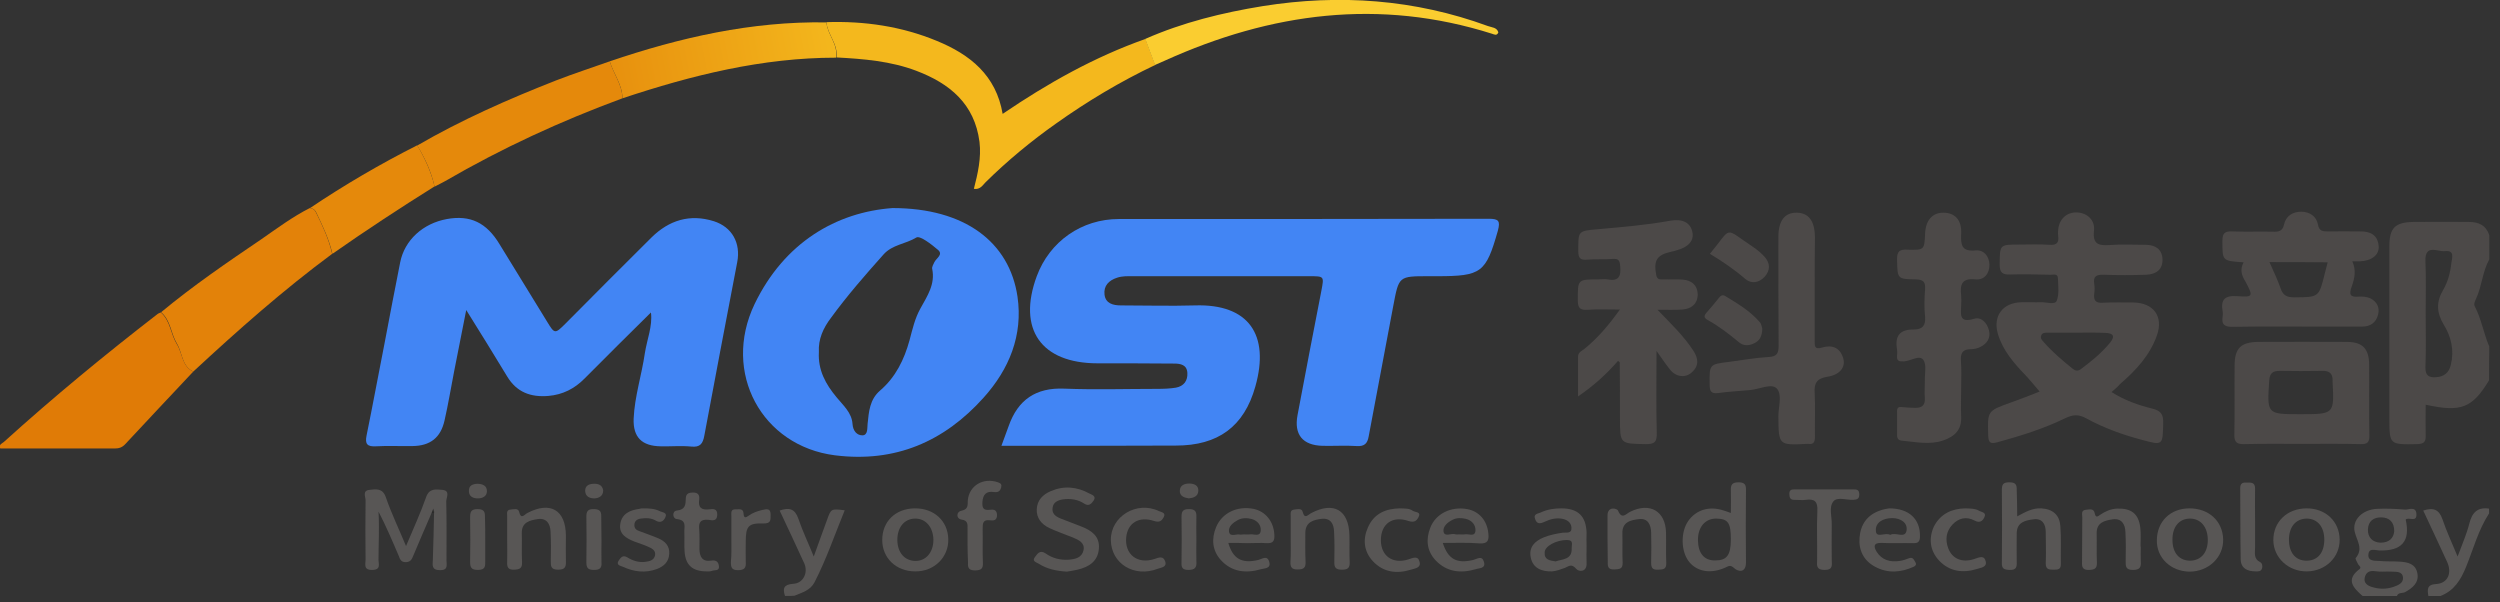 <svg viewBox="0 0 191 46" fill="none" xmlns="http://www.w3.org/2000/svg">
  <rect x="0" y="0" width="191" height="46" fill="#333333" stroke="none"/>
  <path
    d="M190.163 29.059C188.878 31.179 188.022 31.514 185.322 30.919C185.322 31.7 185.303 32.462 185.322 33.224C185.34 33.707 185.247 33.912 184.689 33.931C182.547 33.968 182.547 34.005 182.547 31.885C182.547 27.535 182.547 23.184 182.547 18.834C182.547 17.402 182.976 16.975 184.428 16.956C185.824 16.937 187.221 16.956 188.617 16.956C189.362 16.956 189.921 17.198 190.181 17.96C190.181 18.573 190.181 19.187 190.181 19.819C189.66 20.749 189.623 21.846 189.176 22.812C189.083 23.017 188.971 23.221 189.083 23.426C189.586 24.393 189.753 25.49 190.181 26.475C190.163 27.33 190.163 28.204 190.163 29.059ZM185.322 23.909C185.322 25.285 185.359 26.68 185.303 28.055C185.284 28.725 185.601 28.855 186.122 28.818C186.7 28.78 187.091 28.502 187.24 27.888C187.519 26.773 187.277 25.732 186.7 24.802C186.141 23.872 186.122 23.054 186.662 22.143C187.016 21.53 187.202 20.842 187.277 20.135C187.333 19.708 187.575 19.094 186.774 19.187C186.234 19.243 185.247 18.611 185.303 19.968C185.359 21.269 185.322 22.589 185.322 23.909Z"
    fill="#4C4948"
  />
  <path
    d="M180.499 45.532C179.81 44.919 179.177 44.305 180.257 43.487C180.443 43.357 180.238 43.227 180.164 43.115C180.089 42.948 179.922 42.687 179.978 42.632C180.573 41.925 180.071 41.33 179.903 40.642C179.68 39.731 180.48 38.932 181.598 38.876C182.305 38.839 183.031 38.876 183.739 38.932C184.037 38.95 184.577 38.653 184.614 39.267C184.651 39.954 184.037 39.471 183.795 39.694C184.167 41.349 183.497 42.111 181.765 42.055C181.449 42.037 180.983 41.851 180.946 42.353C180.89 42.892 181.43 42.836 181.765 42.855C182.287 42.91 182.826 42.873 183.348 42.91C183.962 42.948 184.558 43.078 184.688 43.803C184.819 44.528 184.316 44.919 183.757 45.234C183.553 45.346 183.236 45.234 183.124 45.532C182.231 45.532 181.374 45.532 180.499 45.532ZM182.026 43.673C181.877 43.673 181.653 43.673 181.43 43.636C181.02 43.58 180.76 43.729 180.667 44.119C180.573 44.528 180.853 44.733 181.207 44.844C181.747 45.011 182.286 45.03 182.845 44.844C183.217 44.714 183.608 44.565 183.59 44.138C183.553 43.636 183.087 43.691 182.733 43.673C182.51 43.654 182.286 43.673 182.026 43.673ZM182.92 40.587C182.92 39.88 182.547 39.545 181.951 39.527C181.337 39.508 180.927 39.824 180.909 40.456C180.89 41.051 181.262 41.442 181.877 41.46C182.51 41.46 182.864 41.144 182.92 40.587Z"
    fill="#585655"
  />
  <path
    d="M59.974 45.532C59.788 44.956 59.862 44.658 60.607 44.602C61.371 44.565 61.762 43.747 61.445 43.041C60.831 41.702 60.216 40.382 59.565 39.006C60.309 38.746 60.737 38.876 60.998 39.638C61.315 40.568 61.743 41.46 62.171 42.52C62.544 41.498 62.86 40.587 63.195 39.694C63.493 38.857 63.512 38.857 64.536 38.987C63.773 40.847 63.139 42.724 62.227 44.491C61.91 45.104 61.278 45.272 60.7 45.513C60.477 45.532 60.235 45.532 59.974 45.532Z"
    fill="#585655"
  />
  <path
    d="M185.526 45.532C185.452 45.049 185.396 44.658 186.122 44.621C187.016 44.565 187.351 43.784 186.96 42.929C186.364 41.628 185.75 40.326 185.135 39.006C185.917 38.746 186.346 38.932 186.606 39.676C186.904 40.568 187.314 41.442 187.761 42.52C188.114 41.572 188.45 40.81 188.654 40.01C188.859 39.174 189.269 38.727 190.163 38.858C190.163 38.988 190.163 39.099 190.163 39.229C189.343 40.494 188.971 41.925 188.412 43.301C188.003 44.305 187.5 45.123 186.457 45.532C186.141 45.532 185.824 45.532 185.526 45.532Z"
    fill="#585655"
  />
  <path
    d="M76.508 34.061C76.732 33.447 76.899 33.001 77.067 32.536C77.774 30.547 79.134 29.599 81.312 29.692C83.658 29.785 86.023 29.71 88.369 29.71C88.872 29.71 89.374 29.692 89.84 29.617C90.436 29.506 90.752 29.097 90.715 28.483C90.678 27.87 90.194 27.777 89.71 27.777C87.755 27.758 85.799 27.758 83.863 27.758C79.525 27.758 77.719 25.137 79.208 21.102C80.195 18.443 82.634 16.733 85.483 16.733C94.904 16.733 104.326 16.733 113.729 16.714C114.492 16.714 114.641 16.863 114.437 17.625C113.524 20.842 113.189 21.102 109.782 21.102C109.558 21.102 109.353 21.102 109.13 21.102C106.858 21.102 106.877 21.102 106.449 23.352C105.834 26.68 105.183 30.008 104.568 33.336C104.475 33.875 104.252 34.117 103.656 34.079C102.799 34.023 101.924 34.079 101.049 34.061C99.522 34.023 98.852 33.206 99.131 31.718C99.727 28.539 100.341 25.36 100.956 22.199C101.161 21.102 101.179 21.102 100.025 21.102C95.538 21.102 91.032 21.102 86.544 21.102C86.135 21.102 85.744 21.084 85.353 21.214C84.72 21.418 84.31 21.827 84.384 22.497C84.459 23.184 85.036 23.333 85.632 23.333C87.513 23.333 89.412 23.389 91.292 23.333C95.389 23.203 97.027 25.564 95.91 29.524C95.053 32.592 93.061 34.042 89.84 34.042C85.483 34.061 81.052 34.061 76.508 34.061Z"
    fill="#4285F4"
  />
  <path
    d="M49.733 23.872C48.039 25.546 46.345 27.219 44.669 28.911C43.905 29.692 42.993 30.156 41.895 30.249C40.554 30.361 39.474 29.971 38.748 28.762C37.761 27.126 36.755 25.508 35.62 23.686C35.285 25.416 34.987 26.903 34.689 28.409C34.447 29.654 34.242 30.9 33.962 32.127C33.665 33.447 32.864 34.061 31.523 34.079C30.592 34.098 29.661 34.042 28.73 34.098C28.06 34.135 27.874 33.931 28.004 33.28C28.488 30.919 28.917 28.558 29.382 26.215C29.773 24.151 30.164 22.106 30.574 20.042C30.909 18.351 32.305 17.068 34.149 16.733C35.918 16.417 37.165 16.993 38.171 18.667C39.381 20.637 40.591 22.608 41.801 24.579C42.379 25.527 42.397 25.527 43.217 24.709C45.395 22.515 47.574 20.321 49.771 18.146C51.111 16.826 52.694 16.324 54.537 16.9C55.934 17.346 56.604 18.574 56.325 20.024C55.487 24.43 54.63 28.855 53.811 33.28C53.699 33.893 53.495 34.191 52.806 34.117C52.042 34.042 51.26 34.117 50.478 34.098C49.044 34.079 48.355 33.41 48.411 31.979C48.486 30.287 49.026 28.651 49.268 26.977C49.435 25.918 49.864 24.913 49.733 23.872C49.752 23.854 49.771 23.854 49.808 23.835C49.789 23.854 49.752 23.854 49.733 23.872Z"
    fill="#4285F4"
  />
  <path
    d="M68.185 15.896C73.715 15.896 77.123 18.499 77.737 22.664C78.165 25.62 77.104 28.204 75.149 30.379C72.132 33.745 68.39 35.362 63.791 34.786C58.205 34.079 55.151 28.465 57.646 23.24C59.918 18.518 63.903 16.212 68.185 15.896ZM62.562 26.903C62.487 28.279 63.083 29.357 63.921 30.361C64.424 30.974 65.076 31.532 65.132 32.387C65.169 32.926 65.467 33.261 65.895 33.261C66.323 33.243 66.249 32.703 66.286 32.369C66.379 31.439 66.454 30.51 67.236 29.84C68.427 28.818 69.079 27.479 69.489 25.992C69.712 25.155 69.898 24.318 70.326 23.556C70.848 22.608 71.462 21.715 71.22 20.544C71.183 20.395 71.313 20.191 71.388 20.024C71.537 19.726 72.077 19.447 71.667 19.094C71.164 18.666 70.289 17.979 70.01 18.146C69.191 18.648 68.166 18.685 67.496 19.447C66.1 21.009 64.722 22.589 63.474 24.3C62.897 25.062 62.506 25.917 62.562 26.903Z"
    fill="#4285F4"
  />
  <path
    d="M161.321 29.952C162.308 30.584 163.369 30.956 164.43 31.216C165.119 31.383 165.287 31.681 165.268 32.332C165.231 34.042 165.25 34.042 163.611 33.596C162.14 33.205 160.707 32.685 159.385 31.96C158.789 31.625 158.342 31.681 157.765 31.96C156.126 32.759 154.376 33.298 152.626 33.782C152.123 33.912 151.918 33.893 151.899 33.28C151.844 31.383 151.825 31.402 153.631 30.751C154.376 30.491 155.121 30.194 155.828 29.915C155.437 29.468 155.102 29.041 154.73 28.65C153.855 27.739 153.017 26.773 152.644 25.527C152.235 24.151 152.998 23.128 154.432 23.091C154.934 23.073 155.419 23.11 155.921 23.091C156.35 23.073 157.001 23.314 157.132 22.98C157.336 22.478 157.243 21.846 157.225 21.251C157.206 20.86 156.852 21.009 156.647 20.99C155.623 20.972 154.599 20.935 153.575 20.972C152.998 20.99 152.775 20.842 152.775 20.21C152.793 18.685 152.756 18.685 154.264 18.685C155.046 18.685 155.81 18.648 156.592 18.704C157.132 18.741 157.318 18.536 157.243 18.034C157.225 17.886 157.225 17.718 157.243 17.57C157.318 16.714 157.914 16.194 158.696 16.231C159.459 16.268 160.073 16.807 159.98 17.625C159.869 18.648 160.316 18.778 161.172 18.722C162.103 18.648 163.034 18.704 163.965 18.704C164.673 18.722 165.175 19.038 165.213 19.782C165.25 20.581 164.747 20.953 163.984 20.99C162.904 21.028 161.805 21.028 160.725 20.99C160.167 20.972 159.906 21.102 159.999 21.697C160.036 21.939 160.036 22.199 159.999 22.441C159.943 22.943 160.092 23.166 160.651 23.128C161.414 23.091 162.196 23.11 162.978 23.11C164.542 23.128 165.306 24.188 164.784 25.638C164.244 27.163 163.164 28.316 161.954 29.357C161.786 29.561 161.582 29.729 161.321 29.952ZM158.696 25.415C157.951 25.415 157.206 25.415 156.48 25.415C156.275 25.415 156.014 25.397 155.94 25.657C155.865 25.861 156.033 26.01 156.145 26.14C156.796 26.884 157.541 27.516 158.323 28.148C158.528 28.316 158.714 28.39 158.975 28.204C159.794 27.591 160.576 26.959 161.228 26.159C161.638 25.638 161.395 25.453 160.856 25.434C160.129 25.397 159.422 25.415 158.696 25.415Z"
    fill="#4C4948"
  />
  <path
    d="M126.633 23.668C127.694 24.765 128.644 25.676 129.37 26.791C129.761 27.386 129.817 27.944 129.258 28.446C128.755 28.911 128.01 28.799 127.564 28.204C127.266 27.832 127.005 27.442 126.558 26.81C126.558 29.097 126.521 31.086 126.577 33.057C126.595 33.726 126.446 33.949 125.72 33.931C123.765 33.893 123.765 33.931 123.765 31.941C123.765 30.528 123.765 29.115 123.747 27.684C123.747 27.665 123.709 27.646 123.616 27.572C122.76 28.557 121.81 29.431 120.563 30.287C120.563 29.189 120.563 28.223 120.563 27.256C120.563 26.903 120.861 26.81 121.065 26.642C122.071 25.824 122.89 24.858 123.765 23.649C122.797 23.649 122.034 23.612 121.289 23.668C120.73 23.705 120.544 23.538 120.544 22.961C120.544 21.344 120.507 21.344 122.145 21.344C122.369 21.344 122.592 21.306 122.797 21.344C123.653 21.511 123.858 21.139 123.784 20.34C123.747 19.912 123.672 19.745 123.207 19.782C122.555 19.838 121.903 19.782 121.252 19.838C120.693 19.893 120.581 19.67 120.581 19.168C120.581 17.644 120.544 17.644 122.071 17.514C123.914 17.346 125.776 17.198 127.601 16.863C128.55 16.696 129.146 17.012 129.295 17.718C129.444 18.388 128.997 18.89 128.066 19.131C127.955 19.168 127.824 19.206 127.713 19.224C126.577 19.466 126.316 19.893 126.54 21.028C126.614 21.399 126.856 21.344 127.08 21.344C127.582 21.362 128.066 21.325 128.569 21.362C129.239 21.418 129.686 21.79 129.705 22.478C129.705 23.203 129.239 23.593 128.532 23.649C127.992 23.686 127.433 23.668 126.633 23.668Z"
    fill="#4C4948"
  />
  <path
    d="M63.14 1.692C66.044 1.599 68.874 2.008 71.574 3.124C74.107 4.165 76.099 5.745 76.602 8.701C80.046 6.359 83.621 4.351 87.513 2.975C87.755 3.644 88.016 4.295 88.258 4.964C85.595 6.228 83.081 7.734 80.698 9.426C78.799 10.765 76.974 12.271 75.298 13.925C75.075 14.149 74.889 14.502 74.404 14.428C74.703 13.256 74.982 12.066 74.833 10.839C74.46 7.939 72.561 6.377 70.01 5.41C68.055 4.667 65.97 4.499 63.903 4.388C64.052 3.384 63.214 2.64 63.14 1.692Z"
    fill="#F4B81D"
  />
  <path
    d="M149.833 29.71C149.833 30.417 149.795 31.123 149.833 31.83C149.889 32.834 149.33 33.354 148.455 33.652C147.412 34.005 146.369 33.763 145.327 33.67C145.066 33.652 144.936 33.522 144.936 33.261C144.936 32.648 144.936 32.034 144.936 31.421C144.936 31.105 145.085 31.067 145.345 31.105C145.643 31.142 145.96 31.142 146.276 31.16C146.798 31.179 147.096 30.993 147.058 30.417C147.021 29.989 147.058 29.561 147.058 29.115C147.04 28.557 147.207 27.869 146.947 27.498C146.649 27.089 145.997 27.572 145.476 27.609C145.085 27.628 144.898 27.591 144.936 27.163C144.954 27.014 144.954 26.847 144.936 26.698C144.75 25.676 145.141 25.155 146.22 25.174C146.872 25.174 147.133 24.876 147.077 24.207C147.002 23.5 147.021 22.794 147.077 22.087C147.114 21.511 146.928 21.362 146.351 21.344C144.936 21.325 144.973 21.288 144.936 19.856C144.917 19.169 145.141 19.038 145.774 19.076C147.021 19.113 147.021 19.076 147.077 17.867C147.114 16.845 147.617 16.25 148.473 16.25C149.349 16.25 149.889 16.807 149.833 17.848C149.795 18.704 149.851 19.243 150.95 19.131C151.564 19.076 151.974 19.578 151.993 20.21C152.011 20.879 151.602 21.418 150.913 21.344C149.851 21.232 149.74 21.771 149.833 22.589C149.851 22.831 149.851 23.073 149.833 23.333C149.814 24.002 149.646 24.709 150.82 24.356C151.359 24.188 151.806 24.653 151.955 25.23C152.104 25.806 151.825 26.252 151.285 26.512C151.062 26.624 150.801 26.68 150.559 26.68C149.944 26.68 149.777 26.977 149.814 27.553C149.87 28.241 149.833 28.985 149.833 29.71Z"
    fill="#4C4948"
  />
  <path
    d="M171.413 20.042C169.755 19.931 169.793 19.931 169.793 18.387C169.793 17.774 170.016 17.662 170.556 17.681C171.58 17.718 172.604 17.681 173.628 17.7C174.075 17.718 174.392 17.681 174.503 17.142C174.652 16.491 175.174 16.175 175.807 16.175C176.459 16.175 176.98 16.528 177.092 17.16C177.185 17.681 177.483 17.681 177.874 17.681C178.674 17.662 179.494 17.681 180.294 17.681C181.076 17.662 181.653 17.941 181.728 18.778C181.802 19.466 181.207 19.931 180.276 19.968C180.127 19.968 179.978 19.968 179.717 19.968C180.034 20.656 179.885 21.306 179.661 21.92C179.456 22.496 179.549 22.719 180.182 22.664C180.48 22.645 180.816 22.664 181.095 22.794C181.579 23.035 181.821 23.463 181.691 24.021C181.542 24.634 181.113 24.951 180.48 24.951C179.177 24.951 177.874 24.951 176.57 24.951C174.597 24.951 172.604 24.932 170.631 24.969C169.998 24.988 169.7 24.839 169.811 24.17C169.83 24.058 169.83 23.928 169.811 23.798C169.644 22.887 169.979 22.552 170.947 22.627C172.139 22.719 172.157 22.645 171.562 21.53C171.282 21.083 171.096 20.619 171.413 20.042ZM173.386 20.024C173.684 20.712 174.001 21.344 174.224 21.994C174.41 22.571 174.708 22.719 175.304 22.719C177.166 22.701 177.166 22.719 177.613 20.897C177.687 20.619 177.762 20.321 177.836 20.042C176.347 20.024 174.894 20.024 173.386 20.024Z"
    fill="#4C4948"
  />
  <path
    d="M14.765 28.39C13.034 30.231 11.302 32.071 9.571 33.931C9.329 34.191 9.086 34.265 8.751 34.265C5.847 34.265 2.923 34.265 0.019 34.265C-0.112 33.949 0.168 33.875 0.298 33.763C4.078 30.342 8.007 27.107 12.047 23.984C12.121 23.928 12.215 23.91 12.289 23.872C13.015 24.504 13.034 25.508 13.499 26.271C13.946 26.959 13.872 27.963 14.765 28.39Z"
    fill="#E07B06"
  />
  <path
    d="M138.642 21.939C138.642 23.296 138.642 24.653 138.642 26.01C138.642 26.419 138.605 26.735 139.219 26.549C139.964 26.326 140.578 26.549 140.82 27.367C141.025 28.037 140.578 28.632 139.629 28.78C138.791 28.911 138.586 29.282 138.642 30.045C138.698 31.142 138.642 32.257 138.661 33.373C138.661 33.763 138.567 33.968 138.158 33.912C138.121 33.912 138.102 33.912 138.065 33.912C135.886 34.023 135.886 34.023 135.868 31.811C135.868 31.086 136.184 30.119 135.737 29.673C135.328 29.264 134.397 29.747 133.689 29.803C132.888 29.877 132.088 29.915 131.287 30.026C130.729 30.101 130.617 29.896 130.617 29.375C130.598 27.832 130.58 27.832 132.106 27.646C133.112 27.516 134.117 27.33 135.141 27.274C135.756 27.237 135.886 26.996 135.886 26.419C135.868 23.649 135.868 20.879 135.868 18.109C135.868 16.863 136.352 16.231 137.283 16.249C138.195 16.268 138.661 16.9 138.661 18.164C138.642 19.41 138.642 20.674 138.642 21.939Z"
    fill="#4C4948"
  />
  <path
    d="M175.863 33.912C174.41 33.912 172.958 33.893 171.506 33.93C170.929 33.949 170.686 33.819 170.705 33.187C170.742 31.439 170.705 29.673 170.724 27.925C170.724 26.605 171.208 26.14 172.511 26.122C174.764 26.122 177.036 26.103 179.289 26.122C180.48 26.122 180.983 26.624 181.002 27.814C181.02 29.636 180.983 31.439 181.02 33.261C181.039 33.8 180.853 33.949 180.331 33.93C178.842 33.893 177.352 33.912 175.863 33.912ZM175.732 31.644C178.339 31.644 178.339 31.644 178.209 29.171C178.209 29.134 178.209 29.115 178.209 29.078C178.227 28.52 177.948 28.316 177.408 28.334C176.328 28.353 175.248 28.353 174.168 28.334C173.628 28.334 173.405 28.52 173.368 29.078C173.2 31.644 173.182 31.644 175.732 31.644Z"
    fill="#4C4948"
  />
  <path
    d="M14.765 28.39C13.872 27.962 13.946 26.959 13.518 26.252C13.052 25.49 13.052 24.486 12.308 23.854C14.728 21.846 17.335 20.061 19.942 18.295C21.152 17.458 22.344 16.566 23.666 15.896C23.852 15.915 24.019 15.989 24.113 16.175C24.634 17.216 25.118 18.257 25.379 19.392C21.636 22.162 18.173 25.229 14.765 28.39Z"
    fill="#E38209"
  />
  <path
    d="M47.555 7.511C42.862 9.24 38.338 11.323 34.018 13.833C33.758 13.981 33.478 14.111 33.199 14.26C32.957 13.126 32.473 12.104 31.877 11.118C35.266 9.147 38.859 7.567 42.509 6.135C43.849 5.615 45.227 5.169 46.587 4.685C46.866 5.633 47.536 6.452 47.555 7.511Z"
    fill="#E5890B"
  />
  <path
    d="M47.555 7.511C47.555 6.47 46.866 5.633 46.586 4.685C51.949 2.863 57.423 1.617 63.139 1.71C63.214 2.659 64.052 3.384 63.865 4.406C58.242 4.406 52.861 5.745 47.555 7.511Z"
    fill="url(#paint0_linear_709_7440)"
  />
  <path
    d="M88.239 4.964C87.997 4.295 87.736 3.644 87.494 2.975C90.362 1.71 93.397 0.967 96.487 0.465C102.334 -0.465 108.087 -0.056 113.673 1.989C113.971 2.101 114.362 2.082 114.474 2.473C114.362 2.77 114.139 2.621 114.009 2.584C105.388 -0.149 97.102 0.967 89.002 4.629C88.76 4.741 88.5 4.853 88.239 4.964Z"
    fill="#FACD30"
  />
  <path
    d="M31.877 11.1C32.454 12.085 32.938 13.107 33.199 14.242C30.555 15.896 27.948 17.607 25.398 19.392C25.137 18.258 24.634 17.216 24.131 16.175C24.038 15.989 23.871 15.915 23.685 15.896C26.31 14.13 29.047 12.531 31.877 11.1Z"
    fill="#E5890B"
  />
  <path
    d="M32.957 39.229C32.492 40.308 32.026 41.367 31.579 42.446C31.468 42.706 31.393 42.929 31.021 42.948C30.63 42.966 30.555 42.706 30.462 42.464C29.978 41.33 29.494 40.196 28.917 39.081C28.991 40.326 28.917 41.553 28.917 42.78C28.917 43.096 29.122 43.524 28.451 43.543C27.744 43.561 27.93 43.096 27.93 42.743C27.911 41.237 27.911 39.731 27.93 38.225C27.93 37.946 27.669 37.482 28.228 37.426C28.712 37.37 29.233 37.277 29.475 37.984C29.904 39.229 30.481 40.419 31.021 41.721C31.561 40.419 32.119 39.229 32.548 38.002C32.79 37.277 33.311 37.389 33.795 37.426C34.428 37.482 34.093 38.021 34.093 38.3C34.13 39.806 34.112 41.312 34.112 42.818C34.112 43.152 34.261 43.561 33.627 43.561C32.957 43.561 33.05 43.171 33.069 42.78C33.106 41.572 33.143 40.382 33.162 39.192C33.143 39.099 33.125 38.988 33.087 38.876C33.069 38.969 33.013 39.099 32.957 39.229Z"
    fill="#585655"
  />
  <path
    d="M132.237 39.192C132.237 38.541 132.256 37.983 132.237 37.444C132.219 37.017 132.368 36.849 132.814 36.849C133.261 36.849 133.41 36.998 133.392 37.444C133.373 39.285 133.373 41.126 133.392 42.966C133.392 43.784 132.814 43.691 132.498 43.412C132.2 43.133 132.07 43.245 131.828 43.357C130.729 43.859 129.668 43.691 129.053 42.929C128.42 42.148 128.383 40.661 128.979 39.806C129.575 38.95 130.599 38.634 131.697 39.006C131.828 39.043 131.977 39.099 132.237 39.192ZM132.237 41.2C132.237 39.954 132.032 39.638 131.139 39.62C130.282 39.601 129.705 40.27 129.724 41.293C129.742 42.278 130.208 42.836 131.046 42.817C131.939 42.817 132.237 42.408 132.237 41.2Z"
    fill="#585655"
  />
  <path
    d="M81.499 43.673C80.679 43.617 79.99 43.468 79.376 43.078C79.208 42.966 78.817 42.892 79.059 42.576C79.246 42.334 79.432 41.981 79.879 42.278C80.4 42.65 80.996 42.799 81.629 42.762C82.15 42.725 82.653 42.613 82.783 42.037C82.895 41.46 82.411 41.256 81.983 41.07C81.387 40.828 80.772 40.624 80.177 40.345C79.581 40.066 79.171 39.583 79.208 38.895C79.246 38.207 79.674 37.779 80.288 37.519C81.294 37.091 82.281 37.184 83.23 37.705C83.416 37.798 83.77 37.891 83.565 38.225C83.398 38.467 83.193 38.727 82.821 38.467C82.337 38.151 81.778 38.077 81.219 38.151C80.847 38.207 80.475 38.355 80.419 38.783C80.344 39.229 80.642 39.452 80.996 39.601C81.536 39.824 82.094 40.01 82.634 40.233C83.398 40.531 84.031 40.977 83.956 41.907C83.882 42.892 83.193 43.319 82.318 43.524C82.02 43.598 81.722 43.636 81.499 43.673Z"
    fill="#585655"
  />
  <path
    d="M154.115 39.452C154.73 39.118 155.288 38.801 155.958 38.839C156.852 38.895 157.355 39.359 157.411 40.196C157.485 41.144 157.429 42.111 157.448 43.059C157.467 43.524 157.225 43.524 156.871 43.524C156.517 43.524 156.294 43.487 156.294 43.041C156.331 42.241 156.294 41.442 156.294 40.642C156.294 40.029 156.014 39.582 155.363 39.675C154.767 39.75 154.096 39.88 154.078 40.717C154.078 41.46 154.059 42.185 154.078 42.929C154.096 43.319 154.041 43.561 153.538 43.542C153.128 43.524 152.923 43.468 152.942 42.985C152.961 41.144 152.961 39.285 152.942 37.444C152.942 37.017 153.035 36.849 153.501 36.849C153.966 36.849 154.096 36.998 154.078 37.444C154.096 38.058 154.115 38.709 154.115 39.452Z"
    fill="#585655"
  />
  <path
    d="M98.61 41.181C98.61 40.605 98.61 40.01 98.61 39.434C98.61 39.229 98.554 38.969 98.871 38.932C99.094 38.913 99.448 38.802 99.522 39.099C99.671 39.694 99.913 39.341 100.155 39.211C101.906 38.281 103.06 38.969 103.097 40.921C103.116 41.59 103.079 42.278 103.116 42.948C103.134 43.394 102.967 43.524 102.52 43.524C102.073 43.524 101.924 43.375 101.943 42.929C101.961 42.167 101.961 41.386 101.924 40.624C101.906 40.029 101.664 39.564 100.975 39.638C100.379 39.713 99.727 39.861 99.727 40.717C99.727 41.46 99.709 42.204 99.746 42.929C99.764 43.375 99.597 43.505 99.15 43.505C98.684 43.524 98.573 43.32 98.591 42.911C98.629 42.353 98.61 41.776 98.61 41.181Z"
    fill="#585655"
  />
  <path
    d="M178.749 41.219C178.767 42.576 177.669 43.636 176.254 43.654C174.839 43.673 173.703 42.613 173.684 41.293C173.666 39.861 174.746 38.839 176.235 38.839C177.688 38.839 178.73 39.843 178.749 41.219ZM174.876 41.237C174.876 42.241 175.397 42.855 176.254 42.836C177.073 42.818 177.557 42.241 177.576 41.274C177.594 40.27 177.073 39.638 176.254 39.62C175.397 39.62 174.876 40.252 174.876 41.237Z"
    fill="#585655"
  />
  <path
    d="M167.279 38.839C168.75 38.839 169.811 39.806 169.849 41.2C169.886 42.576 168.731 43.673 167.279 43.673C165.845 43.654 164.747 42.613 164.784 41.256C164.803 39.824 165.827 38.839 167.279 38.839ZM165.976 41.256C165.976 42.26 166.516 42.855 167.372 42.836C168.173 42.799 168.676 42.204 168.676 41.256C168.676 40.27 168.136 39.62 167.316 39.62C166.479 39.62 165.957 40.27 165.976 41.256Z"
    fill="#585655"
  />
  <path
    d="M69.88 38.839C71.351 38.82 72.412 39.787 72.449 41.181C72.487 42.576 71.369 43.673 69.917 43.654C68.465 43.654 67.403 42.632 67.403 41.256C67.403 39.843 68.409 38.858 69.88 38.839ZM69.898 39.62C69.079 39.638 68.539 40.308 68.558 41.293C68.576 42.223 69.116 42.836 69.917 42.855C70.736 42.873 71.313 42.204 71.313 41.237C71.295 40.27 70.718 39.601 69.898 39.62Z"
    fill="#585655"
  />
  <path
    d="M121.214 41.776C121.214 42.185 121.196 42.576 121.214 42.985C121.27 43.729 120.618 43.71 120.414 43.45C120.041 43.022 119.836 43.282 119.538 43.394C119.222 43.505 118.887 43.636 118.57 43.654C117.807 43.673 117.118 43.431 116.95 42.594C116.783 41.795 117.267 41.33 117.956 41.051C118.421 40.865 118.905 40.772 119.39 40.698C119.65 40.661 120.097 40.81 120.06 40.289C120.023 39.917 119.743 39.713 119.371 39.638C118.905 39.545 118.44 39.657 118.012 39.861C117.658 40.029 117.416 40.047 117.285 39.657C117.118 39.229 117.546 39.248 117.751 39.136C118.235 38.913 118.756 38.839 119.278 38.839C120.544 38.839 121.158 39.415 121.214 40.661C121.214 41.033 121.196 41.405 121.214 41.776C121.196 41.776 121.196 41.776 121.214 41.776ZM118.85 42.892C119.352 42.706 120.116 42.78 120.078 41.888C120.06 41.646 120.265 41.256 119.706 41.256C118.905 41.256 118.012 41.721 118.012 42.204C117.974 42.78 118.403 42.818 118.85 42.892Z"
    fill="#585655"
  />
  <path
    d="M144.34 38.839C145.866 38.839 146.704 39.675 146.686 40.958C146.686 41.349 146.574 41.516 146.164 41.498C145.364 41.479 144.563 41.516 143.744 41.479C143.111 41.46 143.148 41.776 143.371 42.148C143.781 42.799 144.414 42.966 145.14 42.855C145.382 42.818 145.624 42.743 145.848 42.65C146.146 42.539 146.22 42.762 146.332 42.948C146.444 43.134 146.351 43.227 146.202 43.301C145.215 43.747 144.228 43.822 143.26 43.301C142.385 42.836 141.994 42.037 142.068 41.089C142.142 40.084 142.645 39.341 143.632 39.006C143.911 38.895 144.228 38.858 144.34 38.839ZM144.414 40.865C144.824 40.624 145.55 41.181 145.662 40.531C145.755 39.936 145.215 39.583 144.563 39.583C143.893 39.583 143.278 39.899 143.316 40.531C143.316 41.163 144.042 40.642 144.414 40.865Z"
    fill="#585655"
  />
  <path
    d="M110.229 41.479C110.638 42.743 111.308 43.078 112.556 42.78C112.854 42.706 113.226 42.408 113.375 42.929C113.524 43.45 113.003 43.394 112.742 43.487C111.606 43.821 110.526 43.71 109.67 42.799C109 42.074 108.925 41.2 109.279 40.307C109.689 39.248 110.862 38.671 112.09 38.895C113.003 39.062 113.617 39.768 113.71 40.754C113.766 41.274 113.673 41.553 113.04 41.516C112.146 41.442 111.215 41.479 110.229 41.479ZM111.513 40.828C111.644 40.828 111.774 40.847 111.886 40.828C112.184 40.754 112.668 41.051 112.724 40.568C112.761 40.122 112.463 39.75 111.979 39.638C111.644 39.564 111.308 39.545 110.973 39.713C110.601 39.898 110.229 40.215 110.284 40.605C110.359 41.051 110.843 40.735 111.141 40.809C111.253 40.847 111.383 40.828 111.513 40.828Z"
    fill="#585655"
  />
  <path
    d="M122.815 41.237C122.815 40.623 122.815 40.01 122.815 39.378C122.815 38.653 123.542 38.839 123.616 39.006C123.914 39.731 124.231 39.248 124.547 39.099C126.055 38.355 127.247 39.043 127.284 40.698C127.303 41.46 127.266 42.241 127.303 43.003C127.321 43.524 127.042 43.505 126.67 43.524C126.241 43.542 126.148 43.375 126.148 42.985C126.167 42.222 126.167 41.442 126.148 40.679C126.13 40.103 125.906 39.582 125.236 39.657C124.603 39.731 123.914 39.861 123.951 40.772C123.97 41.516 123.933 42.26 123.97 42.985C123.988 43.487 123.709 43.487 123.337 43.505C122.909 43.524 122.815 43.338 122.834 42.966C122.834 42.408 122.815 41.813 122.815 41.237Z"
    fill="#585655"
  />
  <path
    d="M38.748 41.274C38.748 40.661 38.748 40.047 38.748 39.434C38.748 39.229 38.673 38.95 39.008 38.932C39.232 38.913 39.586 38.802 39.66 39.099C39.809 39.731 40.07 39.304 40.293 39.192C42.044 38.281 43.217 38.95 43.235 40.921C43.235 41.572 43.217 42.223 43.235 42.855C43.254 43.301 43.179 43.524 42.639 43.524C42.062 43.524 42.081 43.227 42.081 42.836C42.099 42.092 42.099 41.349 42.062 40.624C42.044 40.029 41.764 39.564 41.094 39.657C40.498 39.75 39.846 39.88 39.865 40.735C39.884 41.479 39.846 42.223 39.884 42.948C39.902 43.413 39.716 43.505 39.288 43.524C38.804 43.543 38.729 43.319 38.748 42.929C38.766 42.39 38.748 41.832 38.748 41.274Z"
    fill="#585655"
  />
  <path
    d="M163.555 41.758C163.555 42.13 163.537 42.502 163.555 42.873C163.593 43.319 163.499 43.543 162.959 43.543C162.382 43.543 162.401 43.245 162.401 42.855C162.42 42.111 162.42 41.367 162.382 40.642C162.364 40.047 162.084 39.583 161.414 39.675C160.818 39.769 160.167 39.899 160.185 40.754C160.204 41.498 160.167 42.241 160.204 42.966C160.222 43.431 160.036 43.524 159.608 43.543C159.124 43.561 159.049 43.338 159.068 42.948C159.087 41.814 159.068 40.661 159.087 39.527C159.087 39.304 158.975 38.988 159.347 38.95C159.589 38.932 159.962 38.802 160.036 39.211C160.111 39.601 160.278 39.452 160.464 39.322C160.855 39.062 161.265 38.876 161.749 38.857C162.829 38.82 163.388 39.248 163.518 40.308C163.574 40.791 163.537 41.293 163.537 41.776C163.537 41.758 163.537 41.758 163.555 41.758Z"
    fill="#585655"
  />
  <path
    d="M93.843 41.479C94.197 42.706 94.886 43.078 96.133 42.78C96.431 42.706 96.822 42.39 96.971 42.929C97.12 43.45 96.599 43.413 96.338 43.487C95.202 43.822 94.104 43.71 93.266 42.78C92.614 42.055 92.54 41.163 92.912 40.27C93.359 39.192 94.513 38.634 95.761 38.876C96.692 39.062 97.325 39.861 97.362 40.884C97.381 41.312 97.269 41.516 96.804 41.498C96.301 41.46 95.817 41.498 95.314 41.498C94.849 41.479 94.383 41.479 93.843 41.479ZM95.035 40.828C95.184 40.828 95.351 40.847 95.5 40.828C95.779 40.773 96.264 41.051 96.32 40.549C96.357 40.122 96.077 39.787 95.649 39.657C95.295 39.564 94.923 39.545 94.569 39.731C94.197 39.936 93.824 40.233 93.899 40.642C93.992 41.07 94.476 40.754 94.774 40.847C94.849 40.847 94.942 40.828 95.035 40.828Z"
    fill="#585655"
  />
  <path
    d="M53.997 43.654C52.899 43.654 52.377 43.171 52.303 42.148C52.266 41.665 52.303 41.163 52.284 40.661C52.266 40.252 52.489 39.731 51.707 39.657C51.372 39.62 51.334 39.043 51.707 39.006C52.396 38.932 52.377 38.523 52.396 38.058C52.414 37.686 52.657 37.63 52.954 37.63C53.327 37.63 53.457 37.816 53.42 38.151C53.327 38.764 53.569 38.988 54.183 38.913C54.481 38.876 54.816 38.839 54.798 39.341C54.779 39.861 54.388 39.75 54.127 39.713C53.532 39.657 53.364 39.899 53.42 40.438C53.457 40.921 53.438 41.423 53.438 41.925C53.438 42.502 53.643 42.929 54.295 42.836C54.705 42.762 54.891 42.91 54.928 43.264C54.965 43.654 54.593 43.524 54.388 43.617C54.239 43.673 54.072 43.654 53.997 43.654Z"
    fill="#585655"
  />
  <path
    d="M49.138 38.839C49.603 38.839 50.013 38.858 50.385 39.043C50.59 39.155 51.037 39.136 50.813 39.564C50.683 39.824 50.441 39.973 50.124 39.787C49.752 39.564 49.361 39.564 48.951 39.62C48.691 39.657 48.486 39.787 48.467 40.084C48.449 40.345 48.597 40.494 48.821 40.568C49.305 40.754 49.808 40.921 50.292 41.126C50.813 41.349 51.167 41.702 51.13 42.316C51.093 42.929 50.72 43.264 50.199 43.468C49.305 43.803 48.43 43.691 47.592 43.301C47.406 43.227 47.033 43.171 47.276 42.818C47.425 42.594 47.592 42.371 47.946 42.594C48.337 42.836 48.802 42.985 49.268 42.929C49.603 42.892 49.975 42.818 50.05 42.408C50.106 42.037 49.789 41.888 49.491 41.758C49.156 41.609 48.802 41.498 48.449 41.367C47.853 41.126 47.276 40.81 47.387 40.047C47.499 39.248 48.132 38.969 48.858 38.876C48.951 38.839 49.082 38.839 49.138 38.839Z"
    fill="#585655"
  />
  <path
    d="M73.92 41.572C73.92 41.181 73.92 40.772 73.92 40.382C73.92 40.047 73.957 39.768 73.455 39.694C73.026 39.62 73.064 39.099 73.436 39.025C73.995 38.913 73.92 38.597 73.939 38.244C74.032 37.091 75.13 36.459 76.248 36.849C76.471 36.924 76.546 37.017 76.49 37.24C76.415 37.519 76.266 37.63 75.95 37.593C75.372 37.5 75.093 37.761 75.056 38.355C75.037 38.764 75.093 39.006 75.596 38.95C75.875 38.913 76.154 38.913 76.173 39.341C76.173 39.768 75.912 39.787 75.633 39.75C75.075 39.675 75.075 40.01 75.075 40.419C75.093 41.274 75.056 42.148 75.093 43.003C75.112 43.468 74.944 43.561 74.516 43.58C74.069 43.58 73.92 43.431 73.957 43.003C73.939 42.501 73.92 42.037 73.92 41.572Z"
    fill="#585655"
  />
  <path
    d="M139.35 37.389C140.094 37.389 140.839 37.389 141.584 37.389C141.863 37.389 142.049 37.407 142.049 37.779C142.049 38.114 141.882 38.169 141.584 38.188C141.063 38.207 140.374 37.946 140.076 38.3C139.703 38.746 139.964 39.471 139.945 40.084C139.927 40.977 139.945 41.869 139.945 42.762C139.945 43.134 140.076 43.543 139.405 43.543C138.754 43.543 138.81 43.208 138.828 42.799C138.847 41.535 138.791 40.27 138.847 39.025C138.884 38.3 138.623 38.095 137.953 38.188C137.674 38.225 137.394 38.188 137.115 38.188C136.78 38.207 136.706 38.021 136.706 37.723C136.706 37.407 136.892 37.389 137.134 37.389C137.879 37.389 138.623 37.389 139.35 37.389Z"
    fill="#585655"
  />
  <path
    d="M134.639 25.118C134.62 25.639 134.471 25.992 134.08 26.196C133.671 26.419 133.224 26.457 132.87 26.159C132.107 25.527 131.343 24.932 130.468 24.449C130.17 24.281 130.17 24.133 130.375 23.891C130.71 23.519 131.008 23.147 131.325 22.757C131.455 22.589 131.604 22.497 131.79 22.608C132.74 23.184 133.689 23.742 134.434 24.597C134.583 24.765 134.602 24.988 134.639 25.118Z"
    fill="#4C4948"
  />
  <path
    d="M130.636 19.392C132.386 17.291 131.641 17.347 133.913 18.852C134.248 19.076 134.564 19.336 134.825 19.633C135.253 20.117 135.253 20.656 134.825 21.139C134.397 21.604 133.82 21.716 133.336 21.307C132.498 20.582 131.585 19.968 130.636 19.392Z"
    fill="#4C4948"
  />
  <path
    d="M106.952 38.839C107.287 38.858 107.659 38.82 107.938 39.025C108.125 39.155 108.609 39.081 108.367 39.527C108.218 39.806 108.032 39.936 107.622 39.806C106.374 39.378 105.499 40.029 105.499 41.274C105.499 42.464 106.393 43.115 107.585 42.743C107.976 42.613 108.348 42.427 108.46 42.948C108.572 43.394 108.069 43.431 107.789 43.524C106.71 43.859 105.685 43.729 104.885 42.873C104.196 42.13 104.103 41.2 104.512 40.289C104.978 39.229 105.872 38.858 106.952 38.839Z"
    fill="#585655"
  />
  <path
    d="M150.149 38.839C150.521 38.858 150.875 38.839 151.173 39.006C151.378 39.136 151.806 39.136 151.601 39.527C151.471 39.824 151.229 39.973 150.856 39.769C150.223 39.434 149.627 39.583 149.162 40.084C148.678 40.605 148.603 41.237 148.845 41.888C149.143 42.687 149.907 43.022 150.838 42.706C151.229 42.576 151.601 42.39 151.713 42.91C151.806 43.338 151.322 43.375 151.043 43.468C149.963 43.803 148.939 43.673 148.138 42.818C147.449 42.074 147.337 41.144 147.747 40.233C148.25 39.248 149.125 38.858 150.149 38.839Z"
    fill="#585655"
  />
  <path
    d="M84.869 41.256C84.85 39.452 86.843 38.244 88.537 39.043C88.723 39.136 89.095 39.155 88.909 39.508C88.76 39.787 88.593 39.936 88.183 39.806C87.01 39.415 86.153 39.954 86.042 41.051C85.912 42.353 86.898 43.133 88.202 42.706C88.574 42.576 88.872 42.464 89.021 42.892C89.17 43.338 88.704 43.357 88.462 43.45C86.656 44.156 84.887 43.059 84.869 41.256Z"
    fill="#585655"
  />
  <path
    d="M172.288 39.806C172.288 40.475 172.288 41.163 172.288 41.832C172.288 42.241 172.157 42.687 172.679 42.948C172.828 43.022 172.883 43.264 172.809 43.45C172.735 43.673 172.511 43.654 172.344 43.654C171.71 43.654 171.208 43.431 171.189 42.743C171.152 40.921 171.17 39.118 171.152 37.296C171.152 36.905 171.357 36.849 171.673 36.868C172.008 36.868 172.288 36.849 172.288 37.333C172.269 38.132 172.288 38.969 172.288 39.806Z"
    fill="#585655"
  />
  <path
    d="M55.878 41.275C55.878 40.661 55.878 40.047 55.878 39.434C55.878 39.211 55.803 38.895 56.194 38.913C56.455 38.932 56.79 38.802 56.809 39.248C56.827 39.62 56.995 39.545 57.2 39.397C57.498 39.174 57.851 39.062 58.205 38.969C58.559 38.895 58.894 38.783 58.875 39.359C58.875 39.75 58.894 40.01 58.298 39.992C57.181 39.955 56.976 40.215 56.976 41.349C56.976 41.869 56.958 42.39 56.976 42.911C57.013 43.375 56.883 43.561 56.38 43.561C55.896 43.561 55.84 43.338 55.84 42.948C55.896 42.39 55.878 41.832 55.878 41.275Z"
    fill="#585655"
  />
  <path
    d="M45.954 41.312C45.954 41.869 45.935 42.427 45.954 42.966C45.991 43.412 45.805 43.542 45.377 43.542C44.93 43.542 44.799 43.394 44.799 42.966C44.818 41.795 44.818 40.624 44.799 39.452C44.799 39.081 44.911 38.895 45.321 38.895C45.73 38.895 45.954 38.987 45.935 39.452C45.935 40.066 45.954 40.679 45.954 41.312Z"
    fill="#585655"
  />
  <path
    d="M37.072 41.274C37.072 41.795 37.072 42.316 37.072 42.836C37.072 43.227 37.109 43.542 36.513 43.542C35.973 43.542 35.917 43.319 35.917 42.892C35.936 41.776 35.936 40.679 35.917 39.564C35.917 39.136 35.955 38.895 36.495 38.895C37.072 38.895 37.053 39.211 37.053 39.601C37.072 40.159 37.072 40.717 37.072 41.274Z"
    fill="#585655"
  />
  <path
    d="M91.404 41.237C91.404 41.795 91.385 42.353 91.404 42.892C91.441 43.357 91.292 43.542 90.79 43.542C90.287 43.542 90.25 43.301 90.268 42.929C90.287 41.795 90.287 40.642 90.268 39.508C90.268 39.099 90.343 38.895 90.827 38.895C91.274 38.895 91.423 39.043 91.404 39.489C91.385 40.066 91.404 40.661 91.404 41.237Z"
    fill="#585655"
  />
  <path
    d="M36.458 36.961C36.867 36.961 37.202 37.11 37.202 37.519C37.202 37.928 36.849 38.077 36.513 38.077C36.16 38.077 35.825 37.946 35.825 37.519C35.806 37.072 36.141 36.98 36.458 36.961Z"
    fill="#585655"
  />
  <path
    d="M90.827 38.077C90.473 38.021 90.119 37.909 90.138 37.482C90.156 37.072 90.492 36.942 90.864 36.942C91.237 36.942 91.572 37.091 91.553 37.5C91.534 37.928 91.181 38.039 90.827 38.077Z"
    fill="#585655"
  />
  <path
    d="M46.084 37.463C46.084 37.909 45.749 38.058 45.414 38.077C45.06 38.077 44.725 37.946 44.706 37.5C44.706 37.11 44.985 36.98 45.321 36.961C45.693 36.942 46.009 37.035 46.084 37.463Z"
    fill="#585655"
  />
  <path
    d="M32.957 39.229C33.013 39.099 33.069 38.969 33.125 38.839C33.143 38.95 33.162 39.043 33.199 39.155C33.106 39.173 33.032 39.211 32.957 39.229Z"
    fill="black"
    fill-opacity="0.2"
  />
  <path
    d="M49.733 23.872C49.752 23.854 49.771 23.854 49.809 23.835C49.771 23.835 49.752 23.854 49.733 23.872Z"
    fill="#FDFDFD"
  />
  <defs>
    <linearGradient
      id="paint0_linear_709_7440"
      x1="43.5"
      y1="6"
      x2="64"
      y2="2"
      gradientUnits="userSpaceOnUse"
    >
      <stop stop-color="#E5890B" />
      <stop offset="1" stop-color="#F4B81D" />
    </linearGradient>
  </defs>
</svg>
